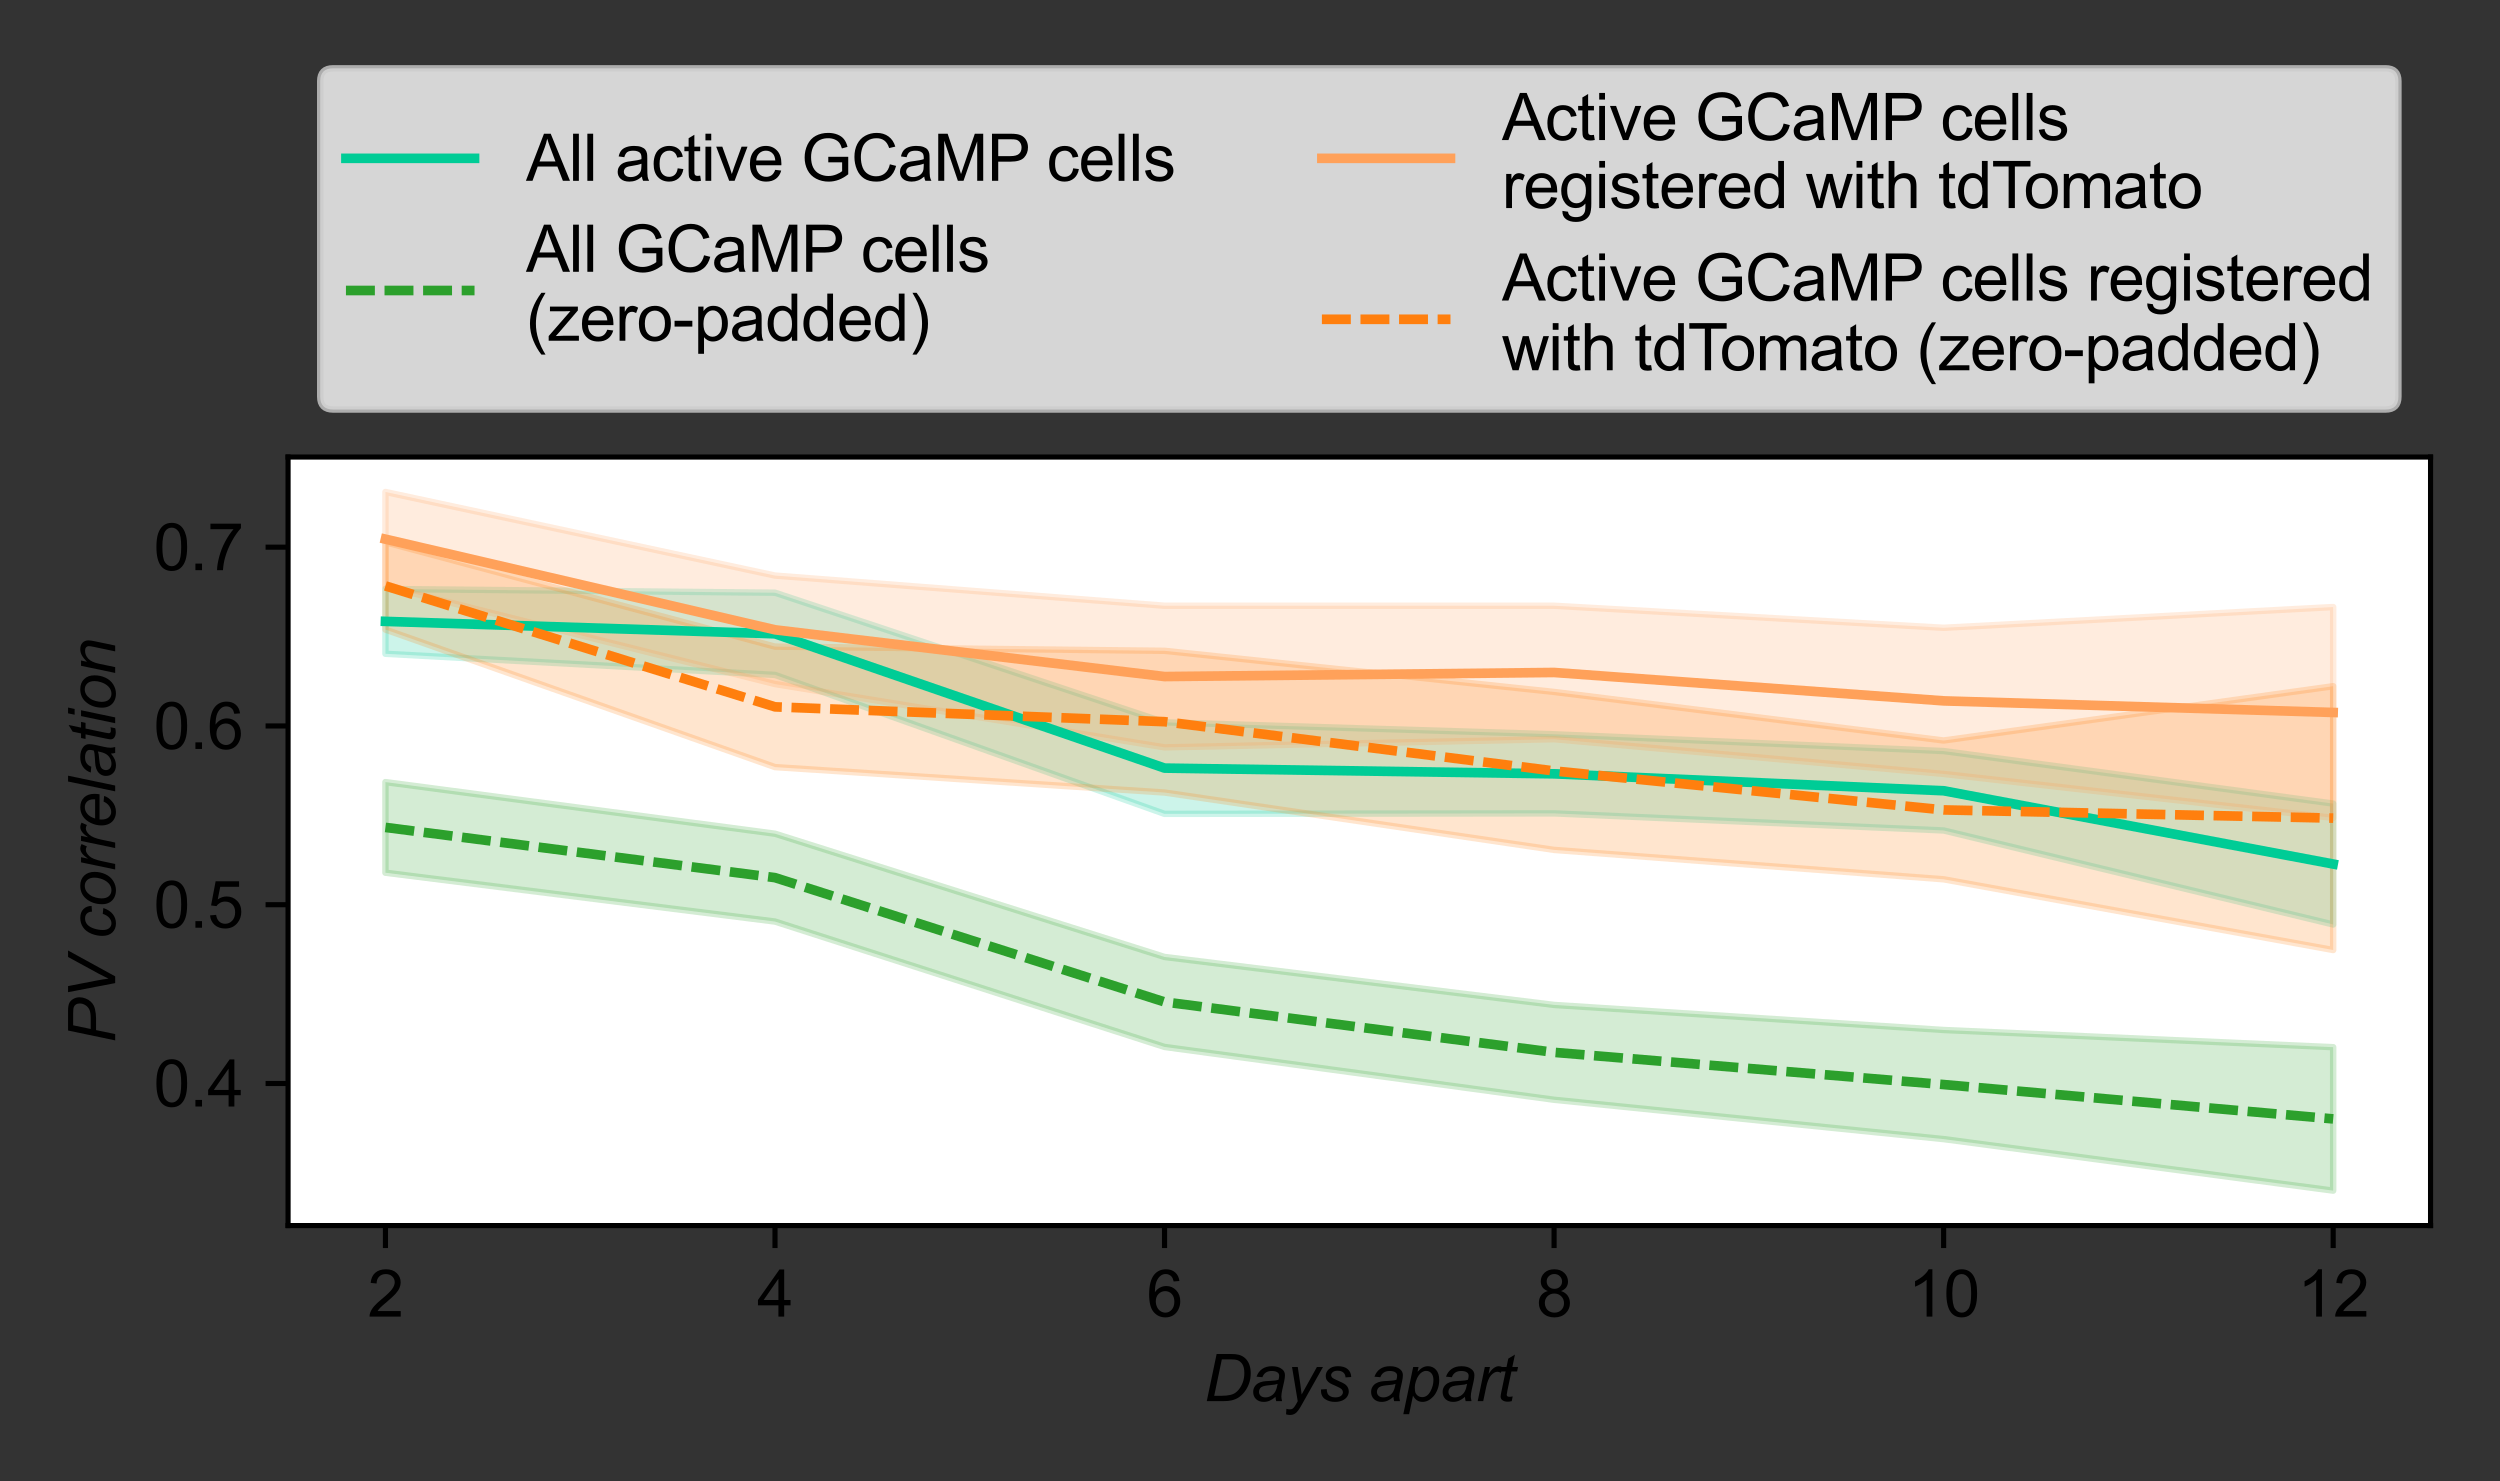 <!DOCTYPE svg PUBLIC "-//W3C//DTD SVG 1.1//EN" "http://www.w3.org/Graphics/SVG/1.1/DTD/svg11.dtd">
<svg xmlns:xlink="http://www.w3.org/1999/xlink" xmlns="http://www.w3.org/2000/svg" width="388.8pt" height="230.4pt" viewBox="0 0 388.8 230.4" version="1.1">
 <rect x="0" y="0" width="388.8" height="230.4" fill="#333333" stroke="none"/>
 <defs>
  <style type="text/css">*{stroke-linejoin: round; stroke-linecap: butt}</style>
 </defs>
 <g id="figure_1">
  <g id="patch_1">
   <path d="M 0 230.4  L 388.8 230.4  L 388.8 0  L 0 0  L 0 230.4  z " style="fill: none"/>
  </g>
  <g id="axes_1">
   <g id="patch_2">
    <path d="M 44.8 190.6  L 378 190.6  L 378 71.079  L 44.8 71.079  z " style="fill: #ffffff"/>
   </g>
   <g id="PolyCollection_1">
    <defs>
     <path id="9d9477c3" d="M 59.945 -138.804  L 59.945 -128.722  L 120.527 -125.439  L 181.109 -103.826  L 241.691 -103.903  L 302.273 -101.246  L 362.855 -86.626  L 362.855 -105.424  L 362.855 -105.424  L 302.273 -113.594  L 241.691 -116.206  L 181.109 -118.064  L 120.527 -138.222  L 59.945 -138.804  z " style="stroke: #00cc96; stroke-opacity: 0.2"/>
    </defs>
    <g clip-path="url(#pf335a6c5d6)">
     <use xlink:href="#9d9477c3" x="0" y="230.4" style="fill: #00cc96; fill-opacity: 0.2; stroke: #00cc96; stroke-opacity: 0.2"/>
    </g>
   </g>
   <g id="PolyCollection_2">
    <defs>
     <path id="0b4a72ff" d="M 59.945 -108.769  L 59.945 -94.672  L 120.527 -87.079  L 181.109 -67.58  L 241.691 -59.362  L 302.273 -53.245  L 362.855 -45.233  L 362.855 -67.543  L 362.855 -67.543  L 302.273 -70.216  L 241.691 -74.113  L 181.109 -81.572  L 120.527 -100.741  L 59.945 -108.769  z " style="stroke: #2ca02c; stroke-opacity: 0.2"/>
    </defs>
    <g clip-path="url(#pf335a6c5d6)">
     <use xlink:href="#0b4a72ff" x="0" y="230.4" style="fill: #2ca02c; fill-opacity: 0.2; stroke: #2ca02c; stroke-opacity: 0.2"/>
    </g>
   </g>
   <g id="PolyCollection_3">
    <defs>
     <path id="36dab33f" d="M 59.945 -153.888  L 59.945 -139.211  L 120.527 -124.016  L 181.109 -114.167  L 241.691 -115.44  L 302.273 -110.034  L 362.855 -103.201  L 362.855 -135.995  L 362.855 -135.995  L 302.273 -132.767  L 241.691 -136.195  L 181.109 -136.195  L 120.527 -140.888  L 59.945 -153.888  z " style="stroke: #ffa15a; stroke-opacity: 0.2"/>
    </defs>
    <g clip-path="url(#pf335a6c5d6)">
     <use xlink:href="#36dab33f" x="0" y="230.4" style="fill: #ffa15a; fill-opacity: 0.2; stroke: #ffa15a; stroke-opacity: 0.2"/>
    </g>
   </g>
   <g id="PolyCollection_4">
    <defs>
     <path id="5558262e" d="M 59.945 -146.071  L 59.945 -132.485  L 120.527 -111.101  L 181.109 -107.144  L 241.691 -98.222  L 302.273 -93.65  L 362.855 -82.651  L 362.855 -123.681  L 362.855 -123.681  L 302.273 -115.236  L 241.691 -122.789  L 181.109 -129.185  L 120.527 -129.838  L 59.945 -146.071  z " style="stroke: #ff7f0e; stroke-opacity: 0.2"/>
    </defs>
    <g clip-path="url(#pf335a6c5d6)">
     <use xlink:href="#5558262e" x="0" y="230.4" style="fill: #ff7f0e; fill-opacity: 0.2; stroke: #ff7f0e; stroke-opacity: 0.2"/>
    </g>
   </g>
   <g id="matplotlib.axis_1">
    <g id="xtick_1">
     <g id="line2d_1">
      <defs>
       <path id="f668f273" d="M 0 0  L 0 3.5  " style="stroke: #000000; stroke-width: 0.8"/>
      </defs>
      <g>
       <use xlink:href="#f668f273" x="59.945" y="190.6" style="stroke: #000000; stroke-width: 0.8"/>
      </g>
     </g>
     <g id="text_1">
      <!-- 2 -->
      <g transform="translate(57.165 204.758) scale(0.1 -0.1)">
       <defs>
        <path id="8e29116f" d="M 3222 541  L 3222 0  L 194 0  Q 188 203 259 391  Q 375 700 629 1000  Q 884 1300 1366 1694  Q 2113 2306 2375 2664  Q 2638 3022 2638 3341  Q 2638 3675 2398 3904  Q 2159 4134 1775 4134  Q 1369 4134 1125 3890  Q 881 3647 878 3216  L 300 3275  Q 359 3922 746 4261  Q 1134 4600 1788 4600  Q 2447 4600 2831 4234  Q 3216 3869 3216 3328  Q 3216 3053 3103 2787  Q 2991 2522 2730 2228  Q 2469 1934 1863 1422  Q 1356 997 1212 845  Q 1069 694 975 541  L 3222 541  z " transform="scale(0.016)"/>
       </defs>
       <use xlink:href="#8e29116f"/>
      </g>
     </g>
    </g>
    <g id="xtick_2">
     <g id="line2d_2">
      <g>
       <use xlink:href="#f668f273" x="120.527" y="190.6" style="stroke: #000000; stroke-width: 0.8"/>
      </g>
     </g>
     <g id="text_2">
      <!-- 4 -->
      <g transform="translate(117.747 204.758) scale(0.1 -0.1)">
       <defs>
        <path id="d0cf78cd" d="M 2069 0  L 2069 1097  L 81 1097  L 81 1613  L 2172 4581  L 2631 4581  L 2631 1613  L 3250 1613  L 3250 1097  L 2631 1097  L 2631 0  L 2069 0  z M 2069 1613  L 2069 3678  L 634 1613  L 2069 1613  z " transform="scale(0.016)"/>
       </defs>
       <use xlink:href="#d0cf78cd"/>
      </g>
     </g>
    </g>
    <g id="xtick_3">
     <g id="line2d_3">
      <g>
       <use xlink:href="#f668f273" x="181.109" y="190.6" style="stroke: #000000; stroke-width: 0.8"/>
      </g>
     </g>
     <g id="text_3">
      <!-- 6 -->
      <g transform="translate(178.329 204.758) scale(0.1 -0.1)">
       <defs>
        <path id="18b8df12" d="M 3184 3459  L 2625 3416  Q 2550 3747 2413 3897  Q 2184 4138 1850 4138  Q 1581 4138 1378 3988  Q 1113 3794 959 3422  Q 806 3050 800 2363  Q 1003 2672 1297 2822  Q 1591 2972 1913 2972  Q 2475 2972 2870 2558  Q 3266 2144 3266 1488  Q 3266 1056 3080 686  Q 2894 316 2569 119  Q 2244 -78 1831 -78  Q 1128 -78 684 439  Q 241 956 241 2144  Q 241 3472 731 4075  Q 1159 4600 1884 4600  Q 2425 4600 2770 4297  Q 3116 3994 3184 3459  z M 888 1484  Q 888 1194 1011 928  Q 1134 663 1356 523  Q 1578 384 1822 384  Q 2178 384 2434 671  Q 2691 959 2691 1453  Q 2691 1928 2437 2201  Q 2184 2475 1800 2475  Q 1419 2475 1153 2201  Q 888 1928 888 1484  z " transform="scale(0.016)"/>
       </defs>
       <use xlink:href="#18b8df12"/>
      </g>
     </g>
    </g>
    <g id="xtick_4">
     <g id="line2d_4">
      <g>
       <use xlink:href="#f668f273" x="241.691" y="190.6" style="stroke: #000000; stroke-width: 0.8"/>
      </g>
     </g>
     <g id="text_4">
      <!-- 8 -->
      <g transform="translate(238.91 204.758) scale(0.1 -0.1)">
       <defs>
        <path id="7ab02caa" d="M 1131 2484  Q 781 2613 612 2850  Q 444 3088 444 3419  Q 444 3919 803 4259  Q 1163 4600 1759 4600  Q 2359 4600 2725 4251  Q 3091 3903 3091 3403  Q 3091 3084 2923 2848  Q 2756 2613 2416 2484  Q 2838 2347 3058 2040  Q 3278 1734 3278 1309  Q 3278 722 2862 322  Q 2447 -78 1769 -78  Q 1091 -78 675 323  Q 259 725 259 1325  Q 259 1772 486 2073  Q 713 2375 1131 2484  z M 1019 3438  Q 1019 3113 1228 2906  Q 1438 2700 1772 2700  Q 2097 2700 2305 2904  Q 2513 3109 2513 3406  Q 2513 3716 2298 3927  Q 2084 4138 1766 4138  Q 1444 4138 1231 3931  Q 1019 3725 1019 3438  z M 838 1322  Q 838 1081 952 856  Q 1066 631 1291 507  Q 1516 384 1775 384  Q 2178 384 2440 643  Q 2703 903 2703 1303  Q 2703 1709 2433 1975  Q 2163 2241 1756 2241  Q 1359 2241 1098 1978  Q 838 1716 838 1322  z " transform="scale(0.016)"/>
       </defs>
       <use xlink:href="#7ab02caa"/>
      </g>
     </g>
    </g>
    <g id="xtick_5">
     <g id="line2d_5">
      <g>
       <use xlink:href="#f668f273" x="302.273" y="190.6" style="stroke: #000000; stroke-width: 0.8"/>
      </g>
     </g>
     <g id="text_5">
      <!-- 10 -->
      <g transform="translate(296.712 204.758) scale(0.1 -0.1)">
       <defs>
        <path id="daa51dbb" d="M 2384 0  L 1822 0  L 1822 3584  Q 1619 3391 1289 3197  Q 959 3003 697 2906  L 697 3450  Q 1169 3672 1522 3987  Q 1875 4303 2022 4600  L 2384 4600  L 2384 0  z " transform="scale(0.016)"/>
        <path id="3ed50d22" d="M 266 2259  Q 266 3072 433 3567  Q 600 4063 929 4331  Q 1259 4600 1759 4600  Q 2128 4600 2406 4451  Q 2684 4303 2865 4023  Q 3047 3744 3150 3342  Q 3253 2941 3253 2259  Q 3253 1453 3087 958  Q 2922 463 2592 192  Q 2263 -78 1759 -78  Q 1097 -78 719 397  Q 266 969 266 2259  z M 844 2259  Q 844 1131 1108 757  Q 1372 384 1759 384  Q 2147 384 2411 759  Q 2675 1134 2675 2259  Q 2675 3391 2411 3762  Q 2147 4134 1753 4134  Q 1366 4134 1134 3806  Q 844 3388 844 2259  z " transform="scale(0.016)"/>
       </defs>
       <use xlink:href="#daa51dbb"/>
       <use xlink:href="#3ed50d22" x="55.615"/>
      </g>
     </g>
    </g>
    <g id="xtick_6">
     <g id="line2d_6">
      <g>
       <use xlink:href="#f668f273" x="362.855" y="190.6" style="stroke: #000000; stroke-width: 0.8"/>
      </g>
     </g>
     <g id="text_6">
      <!-- 12 -->
      <g transform="translate(357.294 204.758) scale(0.1 -0.1)">
       <use xlink:href="#daa51dbb"/>
       <use xlink:href="#8e29116f" x="55.615"/>
      </g>
     </g>
    </g>
    <g id="text_7">
     <!-- Days apart -->
     <g transform="translate(187.224 217.903) scale(0.1 -0.1)">
      <defs>
       <path id="ed41c404" d="M 284 0  L 1241 4581  L 2622 4581  Q 3119 4581 3381 4509  Q 3756 4413 4022 4164  Q 4288 3916 4422 3544  Q 4556 3172 4556 2709  Q 4556 2156 4389 1701  Q 4222 1247 3951 901  Q 3681 556 3386 361  Q 3091 166 2688 72  Q 2381 0 1934 0  L 284 0  z M 1006 519  L 1731 519  Q 2222 519 2603 609  Q 2841 666 3009 775  Q 3231 916 3413 1147  Q 3650 1453 3792 1845  Q 3934 2238 3934 2738  Q 3934 3294 3740 3592  Q 3547 3891 3247 3988  Q 3025 4059 2556 4059  L 1747 4059  L 1006 519  z " transform="scale(0.016)"/>
       <path id="bb4c1362" d="M 2450 413  Q 2156 159 1884 42  Q 1613 -75 1303 -75  Q 844 -75 562 195  Q 281 466 281 888  Q 281 1166 407 1380  Q 534 1594 743 1723  Q 953 1853 1256 1909  Q 1447 1947 1980 1969  Q 2513 1991 2744 2081  Q 2809 2313 2809 2466  Q 2809 2663 2666 2775  Q 2469 2931 2091 2931  Q 1734 2931 1507 2773  Q 1281 2616 1178 2325  L 606 2375  Q 781 2869 1161 3131  Q 1541 3394 2119 3394  Q 2734 3394 3094 3100  Q 3369 2881 3369 2531  Q 3369 2266 3291 1916  L 3106 1091  Q 3019 697 3019 450  Q 3019 294 3088 0  L 2516 0  Q 2469 163 2450 413  z M 2659 1681  Q 2541 1634 2405 1609  Q 2269 1584 1950 1556  Q 1456 1513 1253 1445  Q 1050 1378 947 1231  Q 844 1084 844 906  Q 844 669 1008 516  Q 1172 363 1475 363  Q 1756 363 2015 511  Q 2275 659 2425 925  Q 2575 1191 2659 1681  z " transform="scale(0.016)"/>
       <path id="01d0fca1" d="M 0 -1281  L 34 -750  Q 209 -800 375 -800  Q 547 -800 653 -722  Q 791 -619 953 -334  L 1134 -9  L 581 3319  L 1138 3319  L 1388 1641  Q 1463 1144 1516 647  L 3000 3319  L 3591 3319  L 1475 -441  Q 1169 -991 931 -1169  Q 694 -1347 384 -1347  Q 188 -1347 0 -1281  z " transform="scale(0.016)"/>
       <path id="1587ff1d" d="M 266 1134  L 831 1169  Q 831 925 906 753  Q 981 581 1182 472  Q 1384 363 1653 363  Q 2028 363 2215 513  Q 2403 663 2403 866  Q 2403 1013 2291 1144  Q 2175 1275 1726 1467  Q 1278 1659 1153 1738  Q 944 1866 837 2039  Q 731 2213 731 2438  Q 731 2831 1043 3112  Q 1356 3394 1919 3394  Q 2544 3394 2870 3105  Q 3197 2816 3209 2344  L 2656 2306  Q 2644 2606 2444 2781  Q 2244 2956 1878 2956  Q 1584 2956 1421 2822  Q 1259 2688 1259 2531  Q 1259 2375 1400 2256  Q 1494 2175 1884 2006  Q 2534 1725 2703 1563  Q 2972 1303 2972 931  Q 2972 684 2820 446  Q 2669 209 2358 67  Q 2047 -75 1625 -75  Q 1050 -75 647 209  Q 244 494 266 1134  z " transform="scale(0.016)"/>
       <path id="370e8946" transform="scale(0.016)"/>
       <path id="1d8167e0" d="M -66 -1272  L 894 3319  L 1416 3319  L 1319 2856  Q 1609 3159 1839 3276  Q 2069 3394 2325 3394  Q 2800 3394 3112 3048  Q 3425 2703 3425 2059  Q 3425 1541 3253 1114  Q 3081 688 2831 428  Q 2581 169 2325 47  Q 2069 -75 1800 -75  Q 1203 -75 875 531  L 500 -1272  L -66 -1272  z M 1053 1356  Q 1053 984 1106 841  Q 1184 638 1362 513  Q 1541 388 1775 388  Q 2263 388 2563 936  Q 2863 1484 2863 2056  Q 2863 2478 2661 2708  Q 2459 2938 2159 2938  Q 1944 2938 1759 2823  Q 1575 2709 1417 2482  Q 1259 2256 1156 1928  Q 1053 1600 1053 1356  z " transform="scale(0.016)"/>
       <path id="ea1e2072" d="M 213 0  L 906 3319  L 1406 3319  L 1266 2641  Q 1522 3025 1767 3209  Q 2013 3394 2269 3394  Q 2438 3394 2684 3272  L 2453 2747  Q 2306 2853 2131 2853  Q 1834 2853 1521 2522  Q 1209 2191 1031 1331  L 750 0  L 213 0  z " transform="scale(0.016)"/>
       <path id="9314bb59" d="M 1534 459  L 1441 -3  Q 1238 -56 1047 -56  Q 709 -56 509 109  Q 359 234 359 450  Q 359 559 441 953  L 844 2881  L 397 2881  L 488 3319  L 934 3319  L 1106 4134  L 1753 4525  L 1500 3319  L 2056 3319  L 1963 2881  L 1409 2881  L 1025 1047  Q 953 697 953 628  Q 953 528 1011 475  Q 1069 422 1200 422  Q 1388 422 1534 459  z " transform="scale(0.016)"/>
      </defs>
      <use xlink:href="#ed41c404"/>
      <use xlink:href="#bb4c1362" x="72.217"/>
      <use xlink:href="#01d0fca1" x="127.832"/>
      <use xlink:href="#1587ff1d" x="177.832"/>
      <use xlink:href="#370e8946" x="227.832"/>
      <use xlink:href="#bb4c1362" x="255.615"/>
      <use xlink:href="#1d8167e0" x="311.23"/>
      <use xlink:href="#bb4c1362" x="366.846"/>
      <use xlink:href="#ea1e2072" x="422.461"/>
      <use xlink:href="#9314bb59" x="455.762"/>
     </g>
    </g>
   </g>
   <g id="matplotlib.axis_2">
    <g id="ytick_1">
     <g id="line2d_7">
      <defs>
       <path id="17048a02" d="M 0 0  L -3.5 0  " style="stroke: #000000; stroke-width: 0.8"/>
      </defs>
      <g>
       <use xlink:href="#17048a02" x="44.8" y="168.505" style="stroke: #000000; stroke-width: 0.8"/>
      </g>
     </g>
     <g id="text_8">
      <!-- 0.4 -->
      <g transform="translate(23.9 172.084) scale(0.1 -0.1)">
       <defs>
        <path id="8d9d895a" d="M 581 0  L 581 641  L 1222 641  L 1222 0  L 581 0  z " transform="scale(0.016)"/>
       </defs>
       <use xlink:href="#3ed50d22"/>
       <use xlink:href="#8d9d895a" x="55.615"/>
       <use xlink:href="#d0cf78cd" x="83.398"/>
      </g>
     </g>
    </g>
    <g id="ytick_2">
     <g id="line2d_8">
      <g>
       <use xlink:href="#17048a02" x="44.8" y="140.702" style="stroke: #000000; stroke-width: 0.8"/>
      </g>
     </g>
     <g id="text_9">
      <!-- 0.5 -->
      <g transform="translate(23.9 144.28) scale(0.1 -0.1)">
       <defs>
        <path id="7a8d2c7f" d="M 266 1200  L 856 1250  Q 922 819 1161 601  Q 1400 384 1738 384  Q 2144 384 2425 690  Q 2706 997 2706 1503  Q 2706 1984 2436 2262  Q 2166 2541 1728 2541  Q 1456 2541 1237 2417  Q 1019 2294 894 2097  L 366 2166  L 809 4519  L 3088 4519  L 3088 3981  L 1259 3981  L 1013 2750  Q 1425 3038 1878 3038  Q 2478 3038 2890 2622  Q 3303 2206 3303 1553  Q 3303 931 2941 478  Q 2500 -78 1738 -78  Q 1113 -78 717 272  Q 322 622 266 1200  z " transform="scale(0.016)"/>
       </defs>
       <use xlink:href="#3ed50d22"/>
       <use xlink:href="#8d9d895a" x="55.615"/>
       <use xlink:href="#7a8d2c7f" x="83.398"/>
      </g>
     </g>
    </g>
    <g id="ytick_3">
     <g id="line2d_9">
      <g>
       <use xlink:href="#17048a02" x="44.8" y="112.898" style="stroke: #000000; stroke-width: 0.8"/>
      </g>
     </g>
     <g id="text_10">
      <!-- 0.6 -->
      <g transform="translate(23.9 116.477) scale(0.1 -0.1)">
       <use xlink:href="#3ed50d22"/>
       <use xlink:href="#8d9d895a" x="55.615"/>
       <use xlink:href="#18b8df12" x="83.398"/>
      </g>
     </g>
    </g>
    <g id="ytick_4">
     <g id="line2d_10">
      <g>
       <use xlink:href="#17048a02" x="44.8" y="85.095" style="stroke: #000000; stroke-width: 0.8"/>
      </g>
     </g>
     <g id="text_11">
      <!-- 0.7 -->
      <g transform="translate(23.9 88.674) scale(0.1 -0.1)">
       <defs>
        <path id="7bf824cc" d="M 303 3981  L 303 4522  L 3269 4522  L 3269 4084  Q 2831 3619 2401 2847  Q 1972 2075 1738 1259  Q 1569 684 1522 0  L 944 0  Q 953 541 1156 1306  Q 1359 2072 1739 2783  Q 2119 3494 2547 3981  L 303 3981  z " transform="scale(0.016)"/>
       </defs>
       <use xlink:href="#3ed50d22"/>
       <use xlink:href="#8d9d895a" x="55.615"/>
       <use xlink:href="#7bf824cc" x="83.398"/>
      </g>
     </g>
    </g>
    <g id="text_12">
     <!-- PV correlation -->
     <g transform="translate(17.913 162.242) rotate(-90) scale(0.1 -0.1)">
      <defs>
       <path id="d2ac8ab4" d="M 275 0  L 1234 4581  L 3147 4581  Q 3644 4581 3892 4467  Q 4141 4353 4303 4076  Q 4466 3800 4466 3456  Q 4466 3172 4350 2878  Q 4234 2584 4057 2393  Q 3881 2203 3700 2106  Q 3519 2009 3313 1963  Q 2872 1859 2422 1859  L 1275 1859  L 888 0  L 275 0  z M 1384 2378  L 2394 2378  Q 2981 2378 3256 2504  Q 3531 2631 3697 2890  Q 3863 3150 3863 3441  Q 3863 3666 3775 3808  Q 3688 3950 3528 4017  Q 3369 4084 2916 4084  L 1741 4084  L 1384 2378  z " transform="scale(0.016)"/>
       <path id="710887c0" d="M 1675 0  L 794 4581  L 1384 4581  L 1916 1850  Q 2063 1106 2106 650  Q 2394 1238 2578 1581  L 4213 4581  L 4844 4581  L 2331 0  L 1675 0  z " transform="scale(0.016)"/>
       <path id="2075ffa1" d="M 2503 1209  L 3069 1150  Q 2856 528 2464 226  Q 2072 -75 1572 -75  Q 1031 -75 695 275  Q 359 625 359 1253  Q 359 1797 575 2322  Q 791 2847 1192 3120  Q 1594 3394 2109 3394  Q 2644 3394 2956 3092  Q 3269 2791 3269 2294  L 2713 2256  Q 2709 2572 2529 2750  Q 2350 2928 2056 2928  Q 1716 2928 1466 2712  Q 1216 2497 1073 2058  Q 931 1619 931 1213  Q 931 788 1118 575  Q 1306 363 1581 363  Q 1856 363 2107 572  Q 2359 781 2503 1209  z " transform="scale(0.016)"/>
       <path id="92eae7e1" d="M 313 1259  Q 313 2231 884 2869  Q 1356 3394 2122 3394  Q 2722 3394 3089 3019  Q 3456 2644 3456 2006  Q 3456 1434 3225 942  Q 2994 450 2567 187  Q 2141 -75 1669 -75  Q 1281 -75 964 90  Q 647 256 480 559  Q 313 863 313 1259  z M 878 1316  Q 878 847 1103 605  Q 1328 363 1675 363  Q 1856 363 2034 436  Q 2213 509 2366 659  Q 2519 809 2626 1001  Q 2734 1194 2800 1416  Q 2897 1725 2897 2009  Q 2897 2459 2670 2707  Q 2444 2956 2100 2956  Q 1834 2956 1615 2829  Q 1397 2703 1220 2459  Q 1044 2216 961 1892  Q 878 1569 878 1316  z " transform="scale(0.016)"/>
       <path id="867488eb" d="M 2650 1128  L 3200 1072  Q 3081 663 2654 294  Q 2228 -75 1638 -75  Q 1269 -75 961 95  Q 653 266 492 591  Q 331 916 331 1331  Q 331 1875 582 2386  Q 834 2897 1234 3145  Q 1634 3394 2100 3394  Q 2694 3394 3048 3025  Q 3403 2656 3403 2019  Q 3403 1775 3359 1519  L 916 1519  Q 903 1422 903 1344  Q 903 878 1117 633  Q 1331 388 1641 388  Q 1931 388 2212 578  Q 2494 769 2650 1128  z M 1006 1950  L 2869 1950  Q 2872 2038 2872 2075  Q 2872 2500 2659 2726  Q 2447 2953 2113 2953  Q 1750 2953 1451 2703  Q 1153 2453 1006 1950  z " transform="scale(0.016)"/>
       <path id="003b7412" d="M 169 0  L 1125 4581  L 1691 4581  L 734 0  L 169 0  z " transform="scale(0.016)"/>
       <path id="9a14cdee" d="M 1016 3941  L 1150 4581  L 1713 4581  L 1578 3941  L 1016 3941  z M 191 0  L 884 3319  L 1450 3319  L 756 0  L 191 0  z " transform="scale(0.016)"/>
       <path id="e17403b8" d="M 213 0  L 906 3319  L 1419 3319  L 1297 2741  Q 1631 3081 1922 3237  Q 2213 3394 2516 3394  Q 2919 3394 3148 3175  Q 3378 2956 3378 2591  Q 3378 2406 3297 2009  L 2875 0  L 2309 0  L 2750 2103  Q 2816 2409 2816 2556  Q 2816 2722 2702 2825  Q 2588 2928 2372 2928  Q 1938 2928 1598 2615  Q 1259 2303 1100 1544  L 778 0  L 213 0  z " transform="scale(0.016)"/>
      </defs>
      <use xlink:href="#d2ac8ab4"/>
      <use xlink:href="#710887c0" x="66.699"/>
      <use xlink:href="#370e8946" x="133.398"/>
      <use xlink:href="#2075ffa1" x="161.182"/>
      <use xlink:href="#92eae7e1" x="211.182"/>
      <use xlink:href="#ea1e2072" x="266.797"/>
      <use xlink:href="#ea1e2072" x="300.098"/>
      <use xlink:href="#867488eb" x="333.398"/>
      <use xlink:href="#003b7412" x="389.014"/>
      <use xlink:href="#bb4c1362" x="411.23"/>
      <use xlink:href="#9314bb59" x="466.846"/>
      <use xlink:href="#9a14cdee" x="494.629"/>
      <use xlink:href="#92eae7e1" x="516.846"/>
      <use xlink:href="#e17403b8" x="572.461"/>
     </g>
    </g>
   </g>
   <g id="line2d_11"/>
   <g id="line2d_12"/>
   <g id="line2d_13"/>
   <g id="line2d_14"/>
   <g id="patch_3">
    <path d="M 44.8 190.6  L 44.8 71.079  " style="fill: none; stroke: #000000; stroke-width: 0.8; stroke-linejoin: miter; stroke-linecap: square"/>
   </g>
   <g id="patch_4">
    <path d="M 378 190.6  L 378 71.079  " style="fill: none; stroke: #000000; stroke-width: 0.8; stroke-linejoin: miter; stroke-linecap: square"/>
   </g>
   <g id="patch_5">
    <path d="M 44.8 190.6  L 378 190.6  " style="fill: none; stroke: #000000; stroke-width: 0.8; stroke-linejoin: miter; stroke-linecap: square"/>
   </g>
   <g id="patch_6">
    <path d="M 44.8 71.079  L 378 71.079  " style="fill: none; stroke: #000000; stroke-width: 0.8; stroke-linejoin: miter; stroke-linecap: square"/>
   </g>
   <g id="line2d_15">
    <path d="M 59.945 96.637  L 120.527 98.57  L 181.109 119.455  L 241.691 120.346  L 302.273 122.98  L 362.855 134.375  " clip-path="url(#pf335a6c5d6)" style="fill: none; stroke: #00cc96; stroke-width: 1.5; stroke-linecap: square"/>
   </g>
   <g id="line2d_16">
    <path d="M 59.945 128.679  L 120.527 136.49  L 181.109 155.824  L 241.691 163.662  L 302.273 168.67  L 362.855 174.012  " clip-path="url(#pf335a6c5d6)" style="fill: none; stroke-dasharray: 4.5,1.5; stroke-dashoffset: 0; stroke: #2ca02c; stroke-width: 1.5"/>
   </g>
   <g id="line2d_17">
    <path d="M 59.945 83.85  L 120.527 97.948  L 181.109 105.219  L 241.691 104.583  L 302.273 109  L 362.855 110.802  " clip-path="url(#pf335a6c5d6)" style="fill: none; stroke: #ffa15a; stroke-width: 1.5; stroke-linecap: square"/>
   </g>
   <g id="line2d_18">
    <path d="M 59.945 91.122  L 120.527 109.93  L 181.109 112.236  L 241.691 119.895  L 302.273 125.957  L 362.855 127.234  " clip-path="url(#pf335a6c5d6)" style="fill: none; stroke-dasharray: 4.5,1.5; stroke-dashoffset: 0; stroke: #ff7f0e; stroke-width: 1.5"/>
   </g>
   <g id="legend_1">
    <g id="patch_7">
     <path d="M 51.8 63.689  L 371 63.689  Q 373 63.689 373 61.689  L 373 12.625  Q 373 10.625 371 10.625  L 51.8 10.625  Q 49.8 10.625 49.8 12.625  L 49.8 61.689  Q 49.8 63.689 51.8 63.689  z " style="fill: #ffffff; opacity: 0.8; stroke: #cccccc; stroke-linejoin: miter"/>
    </g>
    <g id="line2d_19">
     <path d="M 53.8 24.623  L 63.8 24.623  L 73.8 24.623  " style="fill: none; stroke: #00cc96; stroke-width: 1.5; stroke-linecap: square"/>
    </g>
    <g id="text_13">
     <!-- All active GCaMP cells -->
     <g transform="translate(81.8 28.123) scale(0.1 -0.1)">
      <defs>
       <path id="982e3d97" d="M -9 0  L 1750 4581  L 2403 4581  L 4278 0  L 3588 0  L 3053 1388  L 1138 1388  L 634 0  L -9 0  z M 1313 1881  L 2866 1881  L 2388 3150  Q 2169 3728 2063 4100  Q 1975 3659 1816 3225  L 1313 1881  z " transform="scale(0.016)"/>
       <path id="b4dadc4a" d="M 409 0  L 409 4581  L 972 4581  L 972 0  L 409 0  z " transform="scale(0.016)"/>
       <path id="a600d552" transform="scale(0.016)"/>
       <path id="da5ddb26" d="M 2588 409  Q 2275 144 1986 34  Q 1697 -75 1366 -75  Q 819 -75 525 192  Q 231 459 231 875  Q 231 1119 342 1320  Q 453 1522 633 1644  Q 813 1766 1038 1828  Q 1203 1872 1538 1913  Q 2219 1994 2541 2106  Q 2544 2222 2544 2253  Q 2544 2597 2384 2738  Q 2169 2928 1744 2928  Q 1347 2928 1158 2789  Q 969 2650 878 2297  L 328 2372  Q 403 2725 575 2942  Q 747 3159 1072 3276  Q 1397 3394 1825 3394  Q 2250 3394 2515 3294  Q 2781 3194 2906 3042  Q 3031 2891 3081 2659  Q 3109 2516 3109 2141  L 3109 1391  Q 3109 606 3145 398  Q 3181 191 3288 0  L 2700 0  Q 2613 175 2588 409  z M 2541 1666  Q 2234 1541 1622 1453  Q 1275 1403 1131 1340  Q 988 1278 909 1158  Q 831 1038 831 891  Q 831 666 1001 516  Q 1172 366 1500 366  Q 1825 366 2078 508  Q 2331 650 2450 897  Q 2541 1088 2541 1459  L 2541 1666  z " transform="scale(0.016)"/>
       <path id="699bae14" d="M 2588 1216  L 3141 1144  Q 3050 572 2676 248  Q 2303 -75 1759 -75  Q 1078 -75 664 370  Q 250 816 250 1647  Q 250 2184 428 2587  Q 606 2991 970 3192  Q 1334 3394 1763 3394  Q 2303 3394 2647 3120  Q 2991 2847 3088 2344  L 2541 2259  Q 2463 2594 2264 2762  Q 2066 2931 1784 2931  Q 1359 2931 1093 2626  Q 828 2322 828 1663  Q 828 994 1084 691  Q 1341 388 1753 388  Q 2084 388 2306 591  Q 2528 794 2588 1216  z " transform="scale(0.016)"/>
       <path id="3df225d3" d="M 1650 503  L 1731 6  Q 1494 -44 1306 -44  Q 1000 -44 831 53  Q 663 150 594 308  Q 525 466 525 972  L 525 2881  L 113 2881  L 113 3319  L 525 3319  L 525 4141  L 1084 4478  L 1084 3319  L 1650 3319  L 1650 2881  L 1084 2881  L 1084 941  Q 1084 700 1114 631  Q 1144 563 1211 522  Q 1278 481 1403 481  Q 1497 481 1650 503  z " transform="scale(0.016)"/>
       <path id="f97fa0b5" d="M 425 3934  L 425 4581  L 988 4581  L 988 3934  L 425 3934  z M 425 0  L 425 3319  L 988 3319  L 988 0  L 425 0  z " transform="scale(0.016)"/>
       <path id="afd21fcc" d="M 1344 0  L 81 3319  L 675 3319  L 1388 1331  Q 1503 1009 1600 663  Q 1675 925 1809 1294  L 2547 3319  L 3125 3319  L 1869 0  L 1344 0  z " transform="scale(0.016)"/>
       <path id="f56f84a9" d="M 2694 1069  L 3275 997  Q 3138 488 2766 206  Q 2394 -75 1816 -75  Q 1088 -75 661 373  Q 234 822 234 1631  Q 234 2469 665 2931  Q 1097 3394 1784 3394  Q 2450 3394 2872 2941  Q 3294 2488 3294 1666  Q 3294 1616 3291 1516  L 816 1516  Q 847 969 1125 678  Q 1403 388 1819 388  Q 2128 388 2347 550  Q 2566 713 2694 1069  z M 847 1978  L 2700 1978  Q 2663 2397 2488 2606  Q 2219 2931 1791 2931  Q 1403 2931 1139 2672  Q 875 2413 847 1978  z " transform="scale(0.016)"/>
       <path id="fb76fadf" d="M 2638 1797  L 2638 2334  L 4578 2338  L 4578 638  Q 4131 281 3656 101  Q 3181 -78 2681 -78  Q 2006 -78 1454 211  Q 903 500 622 1047  Q 341 1594 341 2269  Q 341 2938 620 3517  Q 900 4097 1425 4378  Q 1950 4659 2634 4659  Q 3131 4659 3532 4498  Q 3934 4338 4162 4050  Q 4391 3763 4509 3300  L 3963 3150  Q 3859 3500 3706 3700  Q 3553 3900 3268 4020  Q 2984 4141 2638 4141  Q 2222 4141 1919 4014  Q 1616 3888 1430 3681  Q 1244 3475 1141 3228  Q 966 2803 966 2306  Q 966 1694 1177 1281  Q 1388 869 1791 669  Q 2194 469 2647 469  Q 3041 469 3416 620  Q 3791 772 3984 944  L 3984 1797  L 2638 1797  z " transform="scale(0.016)"/>
       <path id="a595f603" d="M 3763 1606  L 4369 1453  Q 4178 706 3683 314  Q 3188 -78 2472 -78  Q 1731 -78 1267 223  Q 803 525 561 1097  Q 319 1669 319 2325  Q 319 3041 592 3573  Q 866 4106 1370 4382  Q 1875 4659 2481 4659  Q 3169 4659 3637 4309  Q 4106 3959 4291 3325  L 3694 3184  Q 3534 3684 3231 3912  Q 2928 4141 2469 4141  Q 1941 4141 1586 3887  Q 1231 3634 1087 3207  Q 944 2781 944 2328  Q 944 1744 1114 1308  Q 1284 872 1643 656  Q 2003 441 2422 441  Q 2931 441 3284 734  Q 3638 1028 3763 1606  z " transform="scale(0.016)"/>
       <path id="10b1b16d" d="M 475 0  L 475 4581  L 1388 4581  L 2472 1338  Q 2622 884 2691 659  Q 2769 909 2934 1394  L 4031 4581  L 4847 4581  L 4847 0  L 4263 0  L 4263 3834  L 2931 0  L 2384 0  L 1059 3900  L 1059 0  L 475 0  z " transform="scale(0.016)"/>
       <path id="1945e05d" d="M 494 0  L 494 4581  L 2222 4581  Q 2678 4581 2919 4538  Q 3256 4481 3484 4323  Q 3713 4166 3852 3881  Q 3991 3597 3991 3256  Q 3991 2672 3619 2267  Q 3247 1863 2275 1863  L 1100 1863  L 1100 0  L 494 0  z M 1100 2403  L 2284 2403  Q 2872 2403 3119 2622  Q 3366 2841 3366 3238  Q 3366 3525 3220 3729  Q 3075 3934 2838 4000  Q 2684 4041 2272 4041  L 1100 4041  L 1100 2403  z " transform="scale(0.016)"/>
       <path id="bfaf32ed" d="M 197 991  L 753 1078  Q 800 744 1014 566  Q 1228 388 1613 388  Q 2000 388 2187 545  Q 2375 703 2375 916  Q 2375 1106 2209 1216  Q 2094 1291 1634 1406  Q 1016 1563 777 1677  Q 538 1791 414 1992  Q 291 2194 291 2438  Q 291 2659 392 2848  Q 494 3038 669 3163  Q 800 3259 1026 3326  Q 1253 3394 1513 3394  Q 1903 3394 2198 3281  Q 2494 3169 2634 2976  Q 2775 2784 2828 2463  L 2278 2388  Q 2241 2644 2061 2787  Q 1881 2931 1553 2931  Q 1166 2931 1000 2803  Q 834 2675 834 2503  Q 834 2394 903 2306  Q 972 2216 1119 2156  Q 1203 2125 1616 2013  Q 2213 1853 2448 1751  Q 2684 1650 2818 1456  Q 2953 1263 2953 975  Q 2953 694 2789 445  Q 2625 197 2315 61  Q 2006 -75 1616 -75  Q 969 -75 630 194  Q 291 463 197 991  z " transform="scale(0.016)"/>
      </defs>
      <use xlink:href="#982e3d97"/>
      <use xlink:href="#b4dadc4a" x="66.699"/>
      <use xlink:href="#b4dadc4a" x="88.916"/>
      <use xlink:href="#a600d552" x="111.133"/>
      <use xlink:href="#da5ddb26" x="138.916"/>
      <use xlink:href="#699bae14" x="194.531"/>
      <use xlink:href="#3df225d3" x="244.531"/>
      <use xlink:href="#f97fa0b5" x="272.314"/>
      <use xlink:href="#afd21fcc" x="294.531"/>
      <use xlink:href="#f56f84a9" x="344.531"/>
      <use xlink:href="#a600d552" x="400.146"/>
      <use xlink:href="#fb76fadf" x="427.93"/>
      <use xlink:href="#a595f603" x="505.713"/>
      <use xlink:href="#da5ddb26" x="577.93"/>
      <use xlink:href="#10b1b16d" x="633.545"/>
      <use xlink:href="#1945e05d" x="716.846"/>
      <use xlink:href="#a600d552" x="781.795"/>
      <use xlink:href="#699bae14" x="809.578"/>
      <use xlink:href="#f56f84a9" x="859.578"/>
      <use xlink:href="#b4dadc4a" x="915.193"/>
      <use xlink:href="#b4dadc4a" x="937.41"/>
      <use xlink:href="#bfaf32ed" x="959.627"/>
     </g>
    </g>
    <g id="line2d_20">
     <path d="M 53.8 45.182  L 63.8 45.182  L 73.8 45.182  " style="fill: none; stroke-dasharray: 4.5,1.5; stroke-dashoffset: 0; stroke: #2ca02c; stroke-width: 1.5"/>
    </g>
    <g id="text_14">
     <!-- All GCaMP cells -->
     <g transform="translate(81.8 42.268) scale(0.1 -0.1)">
      <use xlink:href="#982e3d97"/>
      <use xlink:href="#b4dadc4a" x="66.699"/>
      <use xlink:href="#b4dadc4a" x="88.916"/>
      <use xlink:href="#a600d552" x="111.133"/>
      <use xlink:href="#fb76fadf" x="138.916"/>
      <use xlink:href="#a595f603" x="216.699"/>
      <use xlink:href="#da5ddb26" x="288.916"/>
      <use xlink:href="#10b1b16d" x="344.531"/>
      <use xlink:href="#1945e05d" x="427.832"/>
      <use xlink:href="#a600d552" x="492.781"/>
      <use xlink:href="#699bae14" x="520.564"/>
      <use xlink:href="#f56f84a9" x="570.564"/>
      <use xlink:href="#b4dadc4a" x="626.18"/>
      <use xlink:href="#b4dadc4a" x="648.396"/>
      <use xlink:href="#bfaf32ed" x="670.613"/>
     </g>
     <!-- (zero-padded) -->
     <g transform="translate(81.8 52.992) scale(0.1 -0.1)">
      <defs>
       <path id="1529a84a" d="M 1497 -1347  Q 1031 -759 709 28  Q 388 816 388 1659  Q 388 2403 628 3084  Q 909 3875 1497 4659  L 1900 4659  Q 1522 4009 1400 3731  Q 1209 3300 1100 2831  Q 966 2247 966 1656  Q 966 153 1900 -1347  L 1497 -1347  z " transform="scale(0.016)"/>
       <path id="004e2360" d="M 125 0  L 125 456  L 2238 2881  Q 1878 2863 1603 2863  L 250 2863  L 250 3319  L 2963 3319  L 2963 2947  L 1166 841  L 819 456  Q 1197 484 1528 484  L 3063 484  L 3063 0  L 125 0  z " transform="scale(0.016)"/>
       <path id="9e2e3c23" d="M 416 0  L 416 3319  L 922 3319  L 922 2816  Q 1116 3169 1280 3281  Q 1444 3394 1641 3394  Q 1925 3394 2219 3213  L 2025 2691  Q 1819 2813 1613 2813  Q 1428 2813 1281 2702  Q 1134 2591 1072 2394  Q 978 2094 978 1738  L 978 0  L 416 0  z " transform="scale(0.016)"/>
       <path id="b2e75afc" d="M 213 1659  Q 213 2581 725 3025  Q 1153 3394 1769 3394  Q 2453 3394 2887 2945  Q 3322 2497 3322 1706  Q 3322 1066 3130 698  Q 2938 331 2570 128  Q 2203 -75 1769 -75  Q 1072 -75 642 372  Q 213 819 213 1659  z M 791 1659  Q 791 1022 1069 705  Q 1347 388 1769 388  Q 2188 388 2466 706  Q 2744 1025 2744 1678  Q 2744 2294 2464 2611  Q 2184 2928 1769 2928  Q 1347 2928 1069 2612  Q 791 2297 791 1659  z " transform="scale(0.016)"/>
       <path id="1b8f3e70" d="M 203 1375  L 203 1941  L 1931 1941  L 1931 1375  L 203 1375  z " transform="scale(0.016)"/>
       <path id="1d78b27f" d="M 422 -1272  L 422 3319  L 934 3319  L 934 2888  Q 1116 3141 1344 3267  Q 1572 3394 1897 3394  Q 2322 3394 2647 3175  Q 2972 2956 3137 2557  Q 3303 2159 3303 1684  Q 3303 1175 3120 767  Q 2938 359 2589 142  Q 2241 -75 1856 -75  Q 1575 -75 1351 44  Q 1128 163 984 344  L 984 -1272  L 422 -1272  z M 931 1641  Q 931 1000 1190 694  Q 1450 388 1819 388  Q 2194 388 2461 705  Q 2728 1022 2728 1688  Q 2728 2322 2467 2637  Q 2206 2953 1844 2953  Q 1484 2953 1207 2617  Q 931 2281 931 1641  z " transform="scale(0.016)"/>
       <path id="7ee2ee7d" d="M 2575 0  L 2575 419  Q 2259 -75 1647 -75  Q 1250 -75 917 144  Q 584 363 401 755  Q 219 1147 219 1656  Q 219 2153 384 2558  Q 550 2963 881 3178  Q 1213 3394 1622 3394  Q 1922 3394 2156 3267  Q 2391 3141 2538 2938  L 2538 4581  L 3097 4581  L 3097 0  L 2575 0  z M 797 1656  Q 797 1019 1065 703  Q 1334 388 1700 388  Q 2069 388 2326 689  Q 2584 991 2584 1609  Q 2584 2291 2321 2609  Q 2059 2928 1675 2928  Q 1300 2928 1048 2622  Q 797 2316 797 1656  z " transform="scale(0.016)"/>
       <path id="07b704b1" d="M 791 -1347  L 388 -1347  Q 1322 153 1322 1656  Q 1322 2244 1188 2822  Q 1081 3291 891 3722  Q 769 4003 388 4659  L 791 4659  Q 1378 3875 1659 3084  Q 1900 2403 1900 1659  Q 1900 816 1576 28  Q 1253 -759 791 -1347  z " transform="scale(0.016)"/>
      </defs>
      <use xlink:href="#1529a84a"/>
      <use xlink:href="#004e2360" x="33.301"/>
      <use xlink:href="#f56f84a9" x="83.301"/>
      <use xlink:href="#9e2e3c23" x="138.916"/>
      <use xlink:href="#b2e75afc" x="172.217"/>
      <use xlink:href="#1b8f3e70" x="227.832"/>
      <use xlink:href="#1d78b27f" x="261.133"/>
      <use xlink:href="#da5ddb26" x="316.748"/>
      <use xlink:href="#7ee2ee7d" x="372.363"/>
      <use xlink:href="#7ee2ee7d" x="427.979"/>
      <use xlink:href="#f56f84a9" x="483.594"/>
      <use xlink:href="#7ee2ee7d" x="539.209"/>
      <use xlink:href="#07b704b1" x="594.824"/>
     </g>
    </g>
    <g id="line2d_21">
     <path d="M 205.58 24.623  L 215.58 24.623  L 225.58 24.623  " style="fill: none; stroke: #ffa15a; stroke-width: 1.5; stroke-linecap: square"/>
    </g>
    <g id="text_15">
     <!-- Active GCaMP cells -->
     <g transform="translate(233.58 21.782) scale(0.1 -0.1)">
      <use xlink:href="#982e3d97"/>
      <use xlink:href="#699bae14" x="66.699"/>
      <use xlink:href="#3df225d3" x="116.699"/>
      <use xlink:href="#f97fa0b5" x="144.482"/>
      <use xlink:href="#afd21fcc" x="166.699"/>
      <use xlink:href="#f56f84a9" x="216.699"/>
      <use xlink:href="#a600d552" x="272.314"/>
      <use xlink:href="#fb76fadf" x="300.098"/>
      <use xlink:href="#a595f603" x="377.881"/>
      <use xlink:href="#da5ddb26" x="450.098"/>
      <use xlink:href="#10b1b16d" x="505.713"/>
      <use xlink:href="#1945e05d" x="589.014"/>
      <use xlink:href="#a600d552" x="653.963"/>
      <use xlink:href="#699bae14" x="681.746"/>
      <use xlink:href="#f56f84a9" x="731.746"/>
      <use xlink:href="#b4dadc4a" x="787.361"/>
      <use xlink:href="#b4dadc4a" x="809.578"/>
      <use xlink:href="#bfaf32ed" x="831.795"/>
     </g>
     <!-- registered with tdTomato -->
     <g transform="translate(233.58 32.359) scale(0.1 -0.1)">
      <defs>
       <path id="8b360bf0" d="M 319 -275  L 866 -356  Q 900 -609 1056 -725  Q 1266 -881 1628 -881  Q 2019 -881 2231 -725  Q 2444 -569 2519 -288  Q 2563 -116 2559 434  Q 2191 0 1641 0  Q 956 0 581 494  Q 206 988 206 1678  Q 206 2153 378 2554  Q 550 2956 876 3175  Q 1203 3394 1644 3394  Q 2231 3394 2613 2919  L 2613 3319  L 3131 3319  L 3131 450  Q 3131 -325 2973 -648  Q 2816 -972 2473 -1159  Q 2131 -1347 1631 -1347  Q 1038 -1347 672 -1080  Q 306 -813 319 -275  z M 784 1719  Q 784 1066 1043 766  Q 1303 466 1694 466  Q 2081 466 2343 764  Q 2606 1063 2606 1700  Q 2606 2309 2336 2618  Q 2066 2928 1684 2928  Q 1309 2928 1046 2623  Q 784 2319 784 1719  z " transform="scale(0.016)"/>
       <path id="4479931e" d="M 1034 0  L 19 3319  L 600 3319  L 1128 1403  L 1325 691  Q 1338 744 1497 1375  L 2025 3319  L 2603 3319  L 3100 1394  L 3266 759  L 3456 1400  L 4025 3319  L 4572 3319  L 3534 0  L 2950 0  L 2422 1988  L 2294 2553  L 1622 0  L 1034 0  z " transform="scale(0.016)"/>
       <path id="0d5ef69d" d="M 422 0  L 422 4581  L 984 4581  L 984 2938  Q 1378 3394 1978 3394  Q 2347 3394 2619 3248  Q 2891 3103 3008 2847  Q 3125 2591 3125 2103  L 3125 0  L 2563 0  L 2563 2103  Q 2563 2525 2380 2717  Q 2197 2909 1863 2909  Q 1613 2909 1392 2779  Q 1172 2650 1078 2428  Q 984 2206 984 1816  L 984 0  L 422 0  z " transform="scale(0.016)"/>
       <path id="18fda380" d="M 1659 0  L 1659 4041  L 150 4041  L 150 4581  L 3781 4581  L 3781 4041  L 2266 4041  L 2266 0  L 1659 0  z " transform="scale(0.016)"/>
       <path id="1aecd19e" d="M 422 0  L 422 3319  L 925 3319  L 925 2853  Q 1081 3097 1340 3245  Q 1600 3394 1931 3394  Q 2300 3394 2536 3241  Q 2772 3088 2869 2813  Q 3263 3394 3894 3394  Q 4388 3394 4653 3120  Q 4919 2847 4919 2278  L 4919 0  L 4359 0  L 4359 2091  Q 4359 2428 4304 2576  Q 4250 2725 4106 2815  Q 3963 2906 3769 2906  Q 3419 2906 3187 2673  Q 2956 2441 2956 1928  L 2956 0  L 2394 0  L 2394 2156  Q 2394 2531 2256 2718  Q 2119 2906 1806 2906  Q 1569 2906 1367 2781  Q 1166 2656 1075 2415  Q 984 2175 984 1722  L 984 0  L 422 0  z " transform="scale(0.016)"/>
      </defs>
      <use xlink:href="#9e2e3c23"/>
      <use xlink:href="#f56f84a9" x="33.301"/>
      <use xlink:href="#8b360bf0" x="88.916"/>
      <use xlink:href="#f97fa0b5" x="144.531"/>
      <use xlink:href="#bfaf32ed" x="166.748"/>
      <use xlink:href="#3df225d3" x="216.748"/>
      <use xlink:href="#f56f84a9" x="244.531"/>
      <use xlink:href="#9e2e3c23" x="300.146"/>
      <use xlink:href="#f56f84a9" x="333.447"/>
      <use xlink:href="#7ee2ee7d" x="389.062"/>
      <use xlink:href="#a600d552" x="444.678"/>
      <use xlink:href="#4479931e" x="472.461"/>
      <use xlink:href="#f97fa0b5" x="544.678"/>
      <use xlink:href="#3df225d3" x="566.895"/>
      <use xlink:href="#0d5ef69d" x="594.678"/>
      <use xlink:href="#a600d552" x="650.293"/>
      <use xlink:href="#3df225d3" x="678.076"/>
      <use xlink:href="#7ee2ee7d" x="705.859"/>
      <use xlink:href="#18fda380" x="761.475"/>
      <use xlink:href="#b2e75afc" x="811.434"/>
      <use xlink:href="#1aecd19e" x="867.049"/>
      <use xlink:href="#da5ddb26" x="950.35"/>
      <use xlink:href="#3df225d3" x="1005.965"/>
      <use xlink:href="#b2e75afc" x="1033.748"/>
     </g>
    </g>
    <g id="line2d_22">
     <path d="M 205.58 49.655  L 215.58 49.655  L 225.58 49.655  " style="fill: none; stroke-dasharray: 4.5,1.5; stroke-dashoffset: 0; stroke: #ff7f0e; stroke-width: 1.5"/>
    </g>
    <g id="text_16">
     <!-- Active GCaMP cells registered -->
     <g transform="translate(233.58 46.744) scale(0.1 -0.1)">
      <use xlink:href="#982e3d97"/>
      <use xlink:href="#699bae14" x="66.699"/>
      <use xlink:href="#3df225d3" x="116.699"/>
      <use xlink:href="#f97fa0b5" x="144.482"/>
      <use xlink:href="#afd21fcc" x="166.699"/>
      <use xlink:href="#f56f84a9" x="216.699"/>
      <use xlink:href="#a600d552" x="272.314"/>
      <use xlink:href="#fb76fadf" x="300.098"/>
      <use xlink:href="#a595f603" x="377.881"/>
      <use xlink:href="#da5ddb26" x="450.098"/>
      <use xlink:href="#10b1b16d" x="505.713"/>
      <use xlink:href="#1945e05d" x="589.014"/>
      <use xlink:href="#a600d552" x="653.963"/>
      <use xlink:href="#699bae14" x="681.746"/>
      <use xlink:href="#f56f84a9" x="731.746"/>
      <use xlink:href="#b4dadc4a" x="787.361"/>
      <use xlink:href="#b4dadc4a" x="809.578"/>
      <use xlink:href="#bfaf32ed" x="831.795"/>
      <use xlink:href="#a600d552" x="881.795"/>
      <use xlink:href="#9e2e3c23" x="909.578"/>
      <use xlink:href="#f56f84a9" x="942.879"/>
      <use xlink:href="#8b360bf0" x="998.494"/>
      <use xlink:href="#f97fa0b5" x="1054.109"/>
      <use xlink:href="#bfaf32ed" x="1076.326"/>
      <use xlink:href="#3df225d3" x="1126.326"/>
      <use xlink:href="#f56f84a9" x="1154.109"/>
      <use xlink:href="#9e2e3c23" x="1209.725"/>
      <use xlink:href="#f56f84a9" x="1243.025"/>
      <use xlink:href="#7ee2ee7d" x="1298.641"/>
     </g>
     <!-- with tdTomato (zero-padded) -->
     <g transform="translate(233.58 57.584) scale(0.1 -0.1)">
      <use xlink:href="#4479931e"/>
      <use xlink:href="#f97fa0b5" x="72.217"/>
      <use xlink:href="#3df225d3" x="94.434"/>
      <use xlink:href="#0d5ef69d" x="122.217"/>
      <use xlink:href="#a600d552" x="177.832"/>
      <use xlink:href="#3df225d3" x="205.615"/>
      <use xlink:href="#7ee2ee7d" x="233.398"/>
      <use xlink:href="#18fda380" x="289.014"/>
      <use xlink:href="#b2e75afc" x="338.973"/>
      <use xlink:href="#1aecd19e" x="394.588"/>
      <use xlink:href="#da5ddb26" x="477.889"/>
      <use xlink:href="#3df225d3" x="533.504"/>
      <use xlink:href="#b2e75afc" x="561.287"/>
      <use xlink:href="#a600d552" x="616.902"/>
      <use xlink:href="#1529a84a" x="644.686"/>
      <use xlink:href="#004e2360" x="677.986"/>
      <use xlink:href="#f56f84a9" x="727.986"/>
      <use xlink:href="#9e2e3c23" x="783.602"/>
      <use xlink:href="#b2e75afc" x="816.902"/>
      <use xlink:href="#1b8f3e70" x="872.518"/>
      <use xlink:href="#1d78b27f" x="905.818"/>
      <use xlink:href="#da5ddb26" x="961.434"/>
      <use xlink:href="#7ee2ee7d" x="1017.049"/>
      <use xlink:href="#7ee2ee7d" x="1072.664"/>
      <use xlink:href="#f56f84a9" x="1128.279"/>
      <use xlink:href="#7ee2ee7d" x="1183.895"/>
      <use xlink:href="#07b704b1" x="1239.51"/>
     </g>
    </g>
   </g>
  </g>
 </g>
 <defs>
  <clipPath id="pf335a6c5d6">
   <rect x="44.8" y="71.079" width="333.2" height="119.521"/>
  </clipPath>
 </defs>
</svg>
